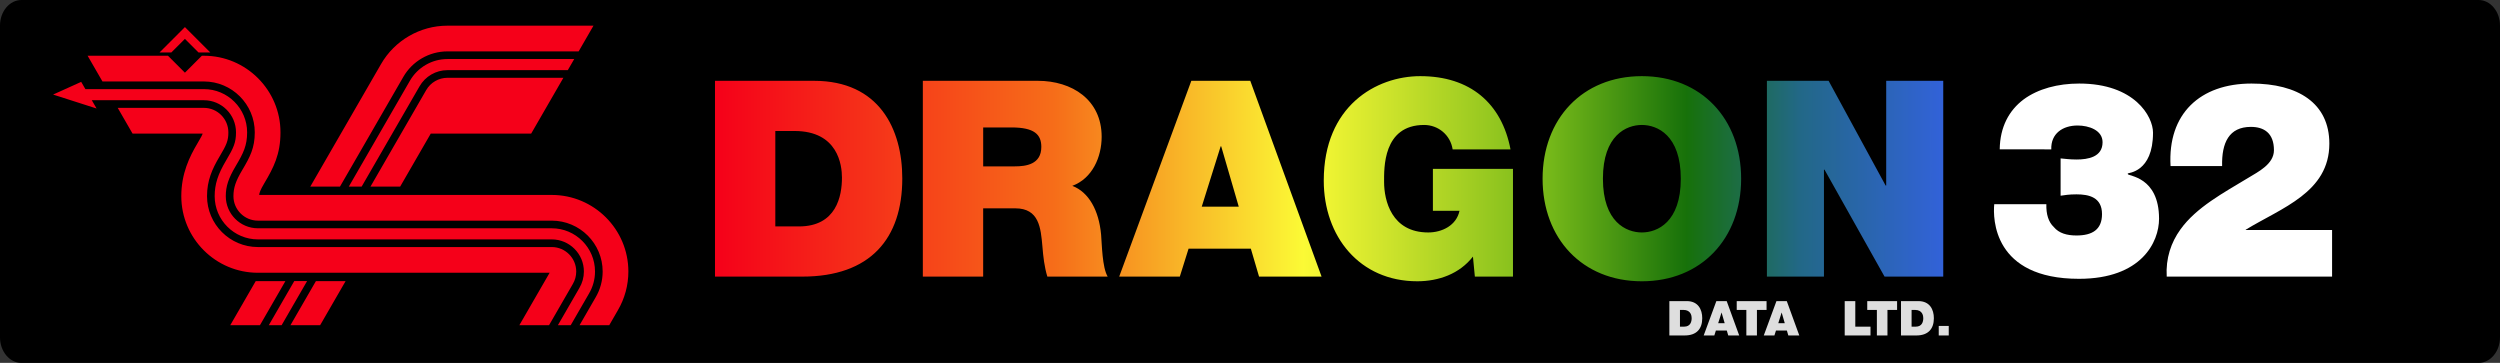 <svg xmlns:ns="http://ns.adobe.com/SaveForWeb/1.0/" xmlns:dc="http://purl.org/dc/elements/1.1/" xmlns:cc="http://creativecommons.org/ns#" xmlns:rdf="http://www.w3.org/1999/02/22-rdf-syntax-ns#" xmlns:svg="http://www.w3.org/2000/svg" xmlns="http://www.w3.org/2000/svg" xmlns:sodipodi="http://sodipodi.sourceforge.net/DTD/sodipodi-0.dtd" xmlns:inkscape="http://www.inkscape.org/namespaces/inkscape" width="559.249" height="81.18" viewBox="0 0 559.249 81.18" inkscape:version="0.48.5 r10040" sodipodi:docname="Dragon32-Sticker.svg">
  <rect x="0" y="0" width="559.249" height="81.18" fill="#333333" stroke="none"/>
  <sodipodi:namedview pagecolor="#ffffff" bordercolor="#666666" borderopacity="1" objecttolerance="10" gridtolerance="10" guidetolerance="10" inkscape:pageopacity="0" inkscape:pageshadow="2" inkscape:window-width="1680" inkscape:window-height="988" showgrid="false" fit-margin-top="0" fit-margin-left="0" fit-margin-right="0" fit-margin-bottom="0" inkscape:zoom="1.8045977" inkscape:cx="309.88649" inkscape:cy="40.170123" inkscape:window-x="-8" inkscape:window-y="-8" inkscape:window-maximized="1" inkscape:current-layer="svg2"/>
  <defs/>
  <path d="M559.249 75.466c0 3.154-2.15 5.714-4.801 5.714H4.801c-2.651 0-4.801-2.56-4.801-5.714V5.715C-0 2.56 2.15 0 4.801 0H554.447c2.651 0 4.801 2.56 4.801 5.715V75.466z" inkscape:connector-curvature="0"/>
  <linearGradient x1="895.855" y1="-429.678" x2="1304.746" y2="-429.678" id="a" gradientUnits="userSpaceOnUse" gradientTransform="matrix(.672 0 0 -.672 -442.041 -248.751)">
    <stop offset="0" stop-color="#f50019"/>
    <stop offset="0.276" stop-color="#f66d19"/>
    <stop offset="0.479" stop-color="#fbfa35"/>
    <stop offset="0.681" stop-color="#74b719"/>
    <stop offset="0.791" stop-color="#17710a"/>
    <stop offset="0.883" stop-color="#226887"/>
    <stop offset="1" stop-color="#3262d9"/>
  </linearGradient>
  <path d="M159.942 18.077h22.146c14.6 0 19.753 10.796 19.753 21.839 0 13.435-7.116 21.962-22.391 21.962h-19.507V18.077h-.001zm13.496 32.575h5.276c8.404 0 9.631-6.81 9.631-10.919 0-2.76-.859-10.43-10.613-10.43h-4.295v21.349zm33.003-32.575h25.705c7.668 0 14.293 4.233 14.293 12.515 0 4.54-2.086 9.325-6.564 10.981 3.681 1.412 5.95 5.46 6.441 10.919.183 2.147.245 7.361 1.472 9.386h-13.496c-.675-2.208-.921-4.477-1.105-6.748-.368-4.172-.737-8.527-6.074-8.527h-7.179v15.276h-13.496V18.077zm13.496 19.14h7.055c2.515 0 5.951-.43 5.951-4.355 0-2.76-1.533-4.355-6.687-4.355h-6.318v8.71zm46.561-19.14h13.189l15.95 43.801h-13.986l-1.84-6.257h-13.926l-1.963 6.257h-13.558l16.135-43.801zm10.612 28.157l-3.926-13.496h-.123l-4.233 13.496h8.282zm52.388 11.166c-3.006 3.864-7.668 5.52-12.452 5.52-12.945 0-20.92-10.061-20.92-22.513 0-16.686 11.718-23.372 21.594-23.372 11.165 0 18.22 6.073 20.182 16.379h-12.945c-.49-3.19-3.189-5.46-6.379-5.46-9.263 0-8.957 9.754-8.957 12.76 0 4.109 1.656 11.288 9.876 11.288 3.129 0 6.318-1.595 6.993-4.846h-5.95v-9.387h17.913V61.878h-8.527l-.43-4.478zm37.787-40.366c13.313 0 22.207 9.569 22.207 22.944 0 13.374-8.895 22.944-22.207 22.944-13.312 0-22.208-9.569-22.208-22.944 0-13.373 8.896-22.944 22.208-22.944zm0 34.967c3.435 0 8.711-2.27 8.711-12.025 0-9.754-5.276-12.024-8.711-12.024-3.435 0-8.711 2.27-8.711 12.024 0 9.755 5.277 12.025 8.711 12.025zm27.972-33.924h13.803l12.76 23.434h.123V18.077h12.76V61.878h-13.128l-13.435-23.925h-.123V61.878h-12.76V18.077z" inkscape:connector-curvature="0" fill="url(#a)"/>
  <path d="M447.336 33.413c.062-5.03 2.086-8.711 5.337-11.165 3.252-2.393 7.668-3.558 12.453-3.558 12.39 0 16.502 7.361 16.502 10.981 0 8.956-5.644 8.956-5.644 9.141v.123c0 .491 6.994.491 6.994 9.999 0 5.214-3.926 13.435-17.913 13.435-19.2 0-19.263-13.496-18.956-16.687h11.657c-.062 2.27.49 3.989 1.657 5.091 1.165 1.411 2.945 1.902 5.091 1.902 3.496 0 5.704-1.288 5.704-4.784 0-3.742-2.883-4.417-5.704-4.417-1.779 0-2.639.183-3.558.306v-8.344c.919.062 1.901.245 3.558.245 2.576 0 5.828-.552 5.828-3.864 0-2.701-3.067-3.742-5.583-3.742-3.313 0-6.011 1.779-5.89 5.337l-11.533-.001zm38.217 3.742c-.675-11.718 6.625-18.465 18.098-18.465 10.367 0 17.422 4.355 17.422 13.435 0 10.919-10.674 14.354-18.711 19.263v.062h19.324v10.43h-36.992c-.245-4.11.982-7.669 3.066-10.552 3.558-4.97 9.693-8.22 15.153-11.533 2.208-1.35 5.766-3.068 5.766-6.197 0-3.865-2.27-5.214-5.153-5.214-4.908 0-6.564 3.558-6.441 8.772h-11.533z" inkscape:connector-curvature="0" fill="#ffffff"/>
  <path d="M373.437 67.356h3.887c2.562 0 3.467 1.894 3.467 3.832 0 2.359-1.249 3.854-3.931 3.854h-3.424v-7.687zm2.37 5.717h.925c1.474 0 1.691-1.195 1.691-1.918 0-.484-.151-1.83-1.862-1.83h-.753v3.748h-.001zm8.141-5.717h2.314l2.799 7.687H386.607l-.322-1.099h-2.445l-.345 1.099h-2.379l2.832-7.687zm1.862 4.942l-.689-2.369h-.021l-.742 2.369h1.452zm4.848-2.971h-2.153v-1.971h6.675v1.971h-2.154v5.717h-2.367v-5.717zm6.732-1.97h2.314l2.799 7.687h-2.455l-.322-1.099h-2.444l-.345 1.099h-2.379l2.832-7.687zm1.862 4.942l-.689-2.369h-.021l-.742 2.369h1.452zm13.41-4.942h2.368v5.717h3.401v1.971h-5.771v-7.688zm7.193 1.97h-2.152v-1.971h6.675v1.971h-2.154v5.717h-2.367v-5.717zm5.397-1.97h3.887c2.562 0 3.467 1.894 3.467 3.832 0 2.359-1.248 3.854-3.93 3.854h-3.424v-7.687zm2.369 5.717h.925c1.475 0 1.691-1.195 1.691-1.918 0-.484-.151-1.83-1.862-1.83h-.753l-.001 3.748zm6.075-.161h2.239v2.131h-2.239v-2.131z" inkscape:connector-curvature="0" fill="#dedede"/>
  <path d="M76.055 41.738h-6.642l15.812-27.385c3.05-5.311 8.744-8.61 14.864-8.61h32.674l-3.321 5.752h-29.353c-4.071 0-7.859 2.199-9.879 5.727L76.055 41.738zm17.793-22.421c1.279-2.236 3.671-3.625 6.241-3.625h26.929l1.437-2.488h-28.366c-3.459 0-6.678 1.869-8.398 4.872L78.03 41.738h2.872l12.945-22.421zm2.516 10.565h22.462l3.884-6.727 1.182-2.048 2.14-3.705h-25.942c-1.959 0-3.782 1.059-4.758 2.764l-12.455 21.572h6.642l6.845-11.856zm-51.039 0c-.004.047-.007.069-.005.069-.052.177-.294.687-1.141 2.108-1.789 3.004-3.62 6.757-3.621 11.819 0 9.45 7.688 17.138 17.138 17.138h65.256l-6.774 11.733h6.642l5.321-9.216c.499-.841.763-1.806.763-2.79 0-3.021-2.457-5.479-5.479-5.479H57.698c-6.279 0-11.386-5.108-11.386-11.386 0-3.453 1.124-6.045 2.811-8.874 1.569-2.634 1.964-3.543 1.963-5.395 0-3.02-2.457-5.478-5.478-5.478H26.333l3.32 5.752h15.672zm78.1 21.185H57.697c-3.963 0-7.189-3.225-7.189-7.189.001-2.19.602-4.013 2.218-6.725 1.738-2.916 2.556-4.61 2.556-7.544 0-5.334-4.34-9.675-9.676-9.675H19.1l-.937-1.621-6.286 2.842 9.728 3.119-1.07-1.853H45.607c3.964 0 7.188 3.225 7.188 7.188.001 2.232-.496 3.402-2.205 6.269-1.849 3.101-2.568 5.344-2.568 7.999 0 5.335 4.341 9.676 9.676 9.676h65.729c3.964 0 7.189 3.225 7.189 7.189 0 1.292-.347 2.559-1.009 3.676l-4.809 8.33h2.871l4.084-7.073c.883-1.489 1.351-3.195 1.351-4.933 0-5.335-4.341-9.675-9.677-9.675zM63.848 62.882h-6.642l-5.698 9.867h6.642l5.697-9.867zm-.85 9.866l5.697-9.867h-2.871l-5.697 9.867h2.871zm14.313-9.866h-6.642l-5.697 9.867h6.642l5.698-9.867zm46.114-19.278H57.979c.035-.42.216-1.052 1.157-2.632 2.045-3.43 3.608-6.445 3.608-11.364 0-9.45-7.687-17.138-17.138-17.138h-.45l-3.79 3.791-3.79-3.791H19.599l3.322 5.753h22.685c6.279 0 11.386 5.108 11.386 11.386.001 3.475-1.056 5.498-2.797 8.419-1.459 2.449-1.976 3.979-1.976 5.85 0 3.02 2.458 5.479 5.479 5.479h65.729c6.279 0 11.386 5.108 11.386 11.386 0 2.039-.546 4.041-1.58 5.789l-3.59 6.217h6.642l1.915-3.318c1.547-2.628 2.365-5.631 2.365-8.688.001-9.448-7.687-17.137-17.138-17.137zM47.048 11.74l-5.682-5.681-5.681 5.681h2.638l3.043-3.043 3.044 3.043h2.638z" inkscape:connector-curvature="0" fill="#f50019"/>
</svg>
